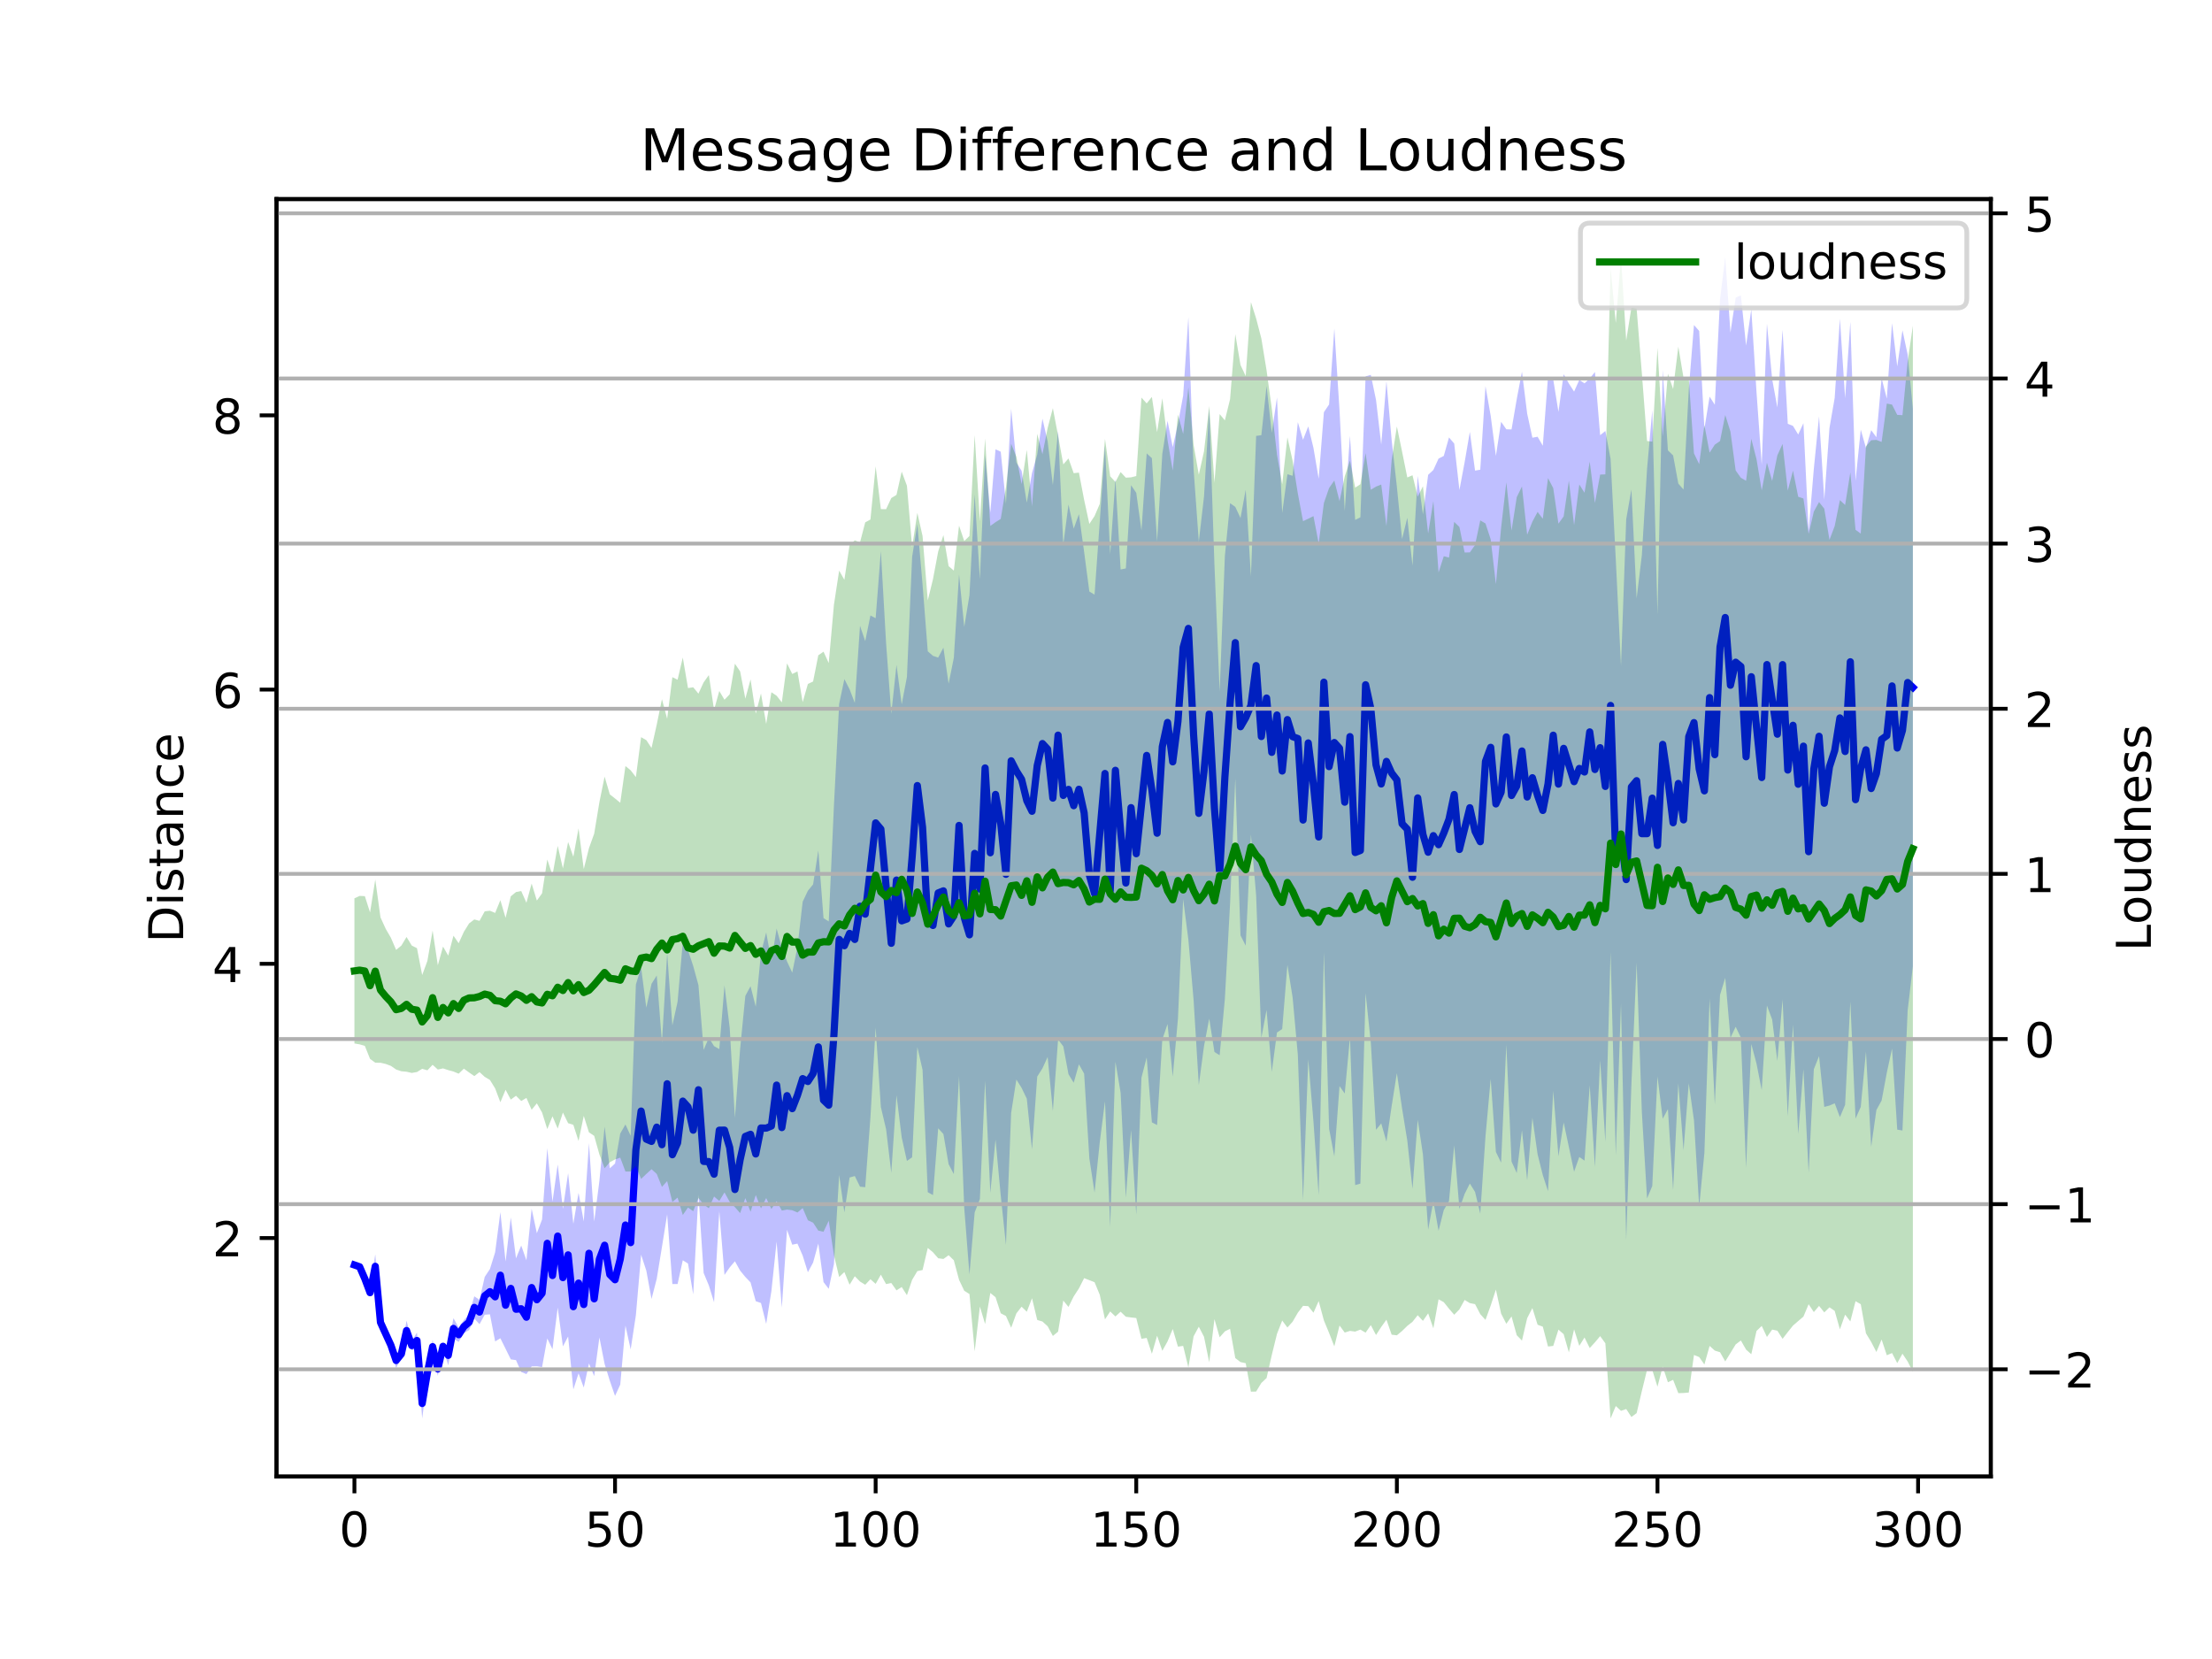 <?xml version="1.0" encoding="utf-8" standalone="no"?>
<!DOCTYPE svg PUBLIC "-//W3C//DTD SVG 1.1//EN"
  "http://www.w3.org/Graphics/SVG/1.1/DTD/svg11.dtd">
<!-- Created with matplotlib (https://matplotlib.org/) -->
<svg height="345.6pt" version="1.1" viewBox="0 0 460.8 345.6" width="460.8pt" xmlns="http://www.w3.org/2000/svg" xmlns:xlink="http://www.w3.org/1999/xlink">
 <defs>
  <style type="text/css">
*{stroke-linecap:butt;stroke-linejoin:round;}
  </style>
 </defs>
 <g id="figure_1">
  <g id="patch_1">
   <path d="M 0 345.6 
L 460.8 345.6 
L 460.8 0 
L 0 0 
z
" style="fill:#ffffff;"/>
  </g>
  <g id="axes_1">
   <g id="patch_2">
    <path d="M 57.6 307.584 
L 414.72 307.584 
L 414.72 41.472 
L 57.6 41.472 
z
" style="fill:#ffffff;"/>
   </g>
   <g id="PolyCollection_1">
    <path clip-path="url(#p455cb49c0a)" d="M 73.833 262.712 
L 73.833 264.324 
L 74.919 264.196 
L 76.004 267.023 
L 77.09 270.006 
L 78.176 266.289 
L 79.262 277.26 
L 80.348 279.363 
L 81.433 280.73 
L 82.519 285.024 
L 83.605 282.63 
L 84.691 279.239 
L 85.777 281.29 
L 86.862 280.89 
L 87.948 295.488 
L 89.034 287.105 
L 90.12 281.93 
L 91.206 286.596 
L 92.291 280.944 
L 93.377 284.408 
L 94.463 278.872 
L 95.549 279.548 
L 96.635 277.723 
L 97.72 277.086 
L 98.806 274.674 
L 99.892 275.856 
L 100.978 273.882 
L 102.064 273.8 
L 103.149 279.443 
L 104.235 278.781 
L 105.321 280.97 
L 106.407 283.18 
L 107.493 283.333 
L 108.578 285.81 
L 109.664 286.245 
L 110.75 284.647 
L 111.836 284.621 
L 112.922 284.788 
L 114.007 278.825 
L 115.093 281.07 
L 116.179 272.4 
L 117.265 280.476 
L 118.351 278.422 
L 119.436 289.456 
L 120.522 286.082 
L 121.608 289.051 
L 122.694 284.027 
L 123.78 286.666 
L 124.865 278.623 
L 125.951 284.124 
L 127.037 287.641 
L 128.123 290.798 
L 129.209 288.444 
L 130.294 276.148 
L 131.38 281.113 
L 132.466 273.973 
L 133.552 261.379 
L 134.638 264.693 
L 135.723 270.595 
L 136.809 266.406 
L 137.895 259.768 
L 138.981 252.993 
L 140.067 267.492 
L 141.152 267.483 
L 142.238 262.54 
L 143.324 263.219 
L 144.41 269.626 
L 145.496 248.832 
L 146.581 265.173 
L 147.667 267.786 
L 148.753 271.281 
L 149.839 252.337 
L 150.925 265.59 
L 152.01 264.027 
L 153.096 262.742 
L 154.182 264.69 
L 155.268 266.017 
L 156.354 267.147 
L 157.439 271.061 
L 158.525 271.437 
L 159.611 275.777 
L 160.697 268.949 
L 161.783 258.644 
L 162.868 272.418 
L 163.954 256.199 
L 165.04 259.296 
L 166.126 259.069 
L 167.212 261.562 
L 168.297 265.032 
L 169.383 263.021 
L 170.469 259.048 
L 171.555 267.08 
L 172.641 268.488 
L 173.726 263.311 
L 174.812 244.772 
L 175.898 252.551 
L 176.984 245.299 
L 178.07 244.991 
L 179.155 247.206 
L 180.241 247.315 
L 181.327 232.821 
L 182.413 214.066 
L 183.499 230.624 
L 184.584 235.216 
L 185.67 244.325 
L 186.756 228.162 
L 187.842 236.954 
L 188.928 241.845 
L 190.013 241.091 
L 191.099 218.131 
L 192.185 222.871 
L 193.271 248.356 
L 194.357 248.956 
L 195.442 235.045 
L 196.528 236.245 
L 197.614 242.522 
L 198.7 244.589 
L 199.786 224.24 
L 200.871 251.684 
L 201.957 265.513 
L 203.043 252.565 
L 204.129 249.78 
L 205.215 225.155 
L 206.3 248.495 
L 207.386 237.39 
L 208.472 249.074 
L 209.558 259.333 
L 210.644 231.837 
L 211.729 224.893 
L 212.815 226.624 
L 213.901 228.888 
L 214.987 239.458 
L 216.073 224.272 
L 217.158 222.566 
L 218.244 220.193 
L 219.33 231.47 
L 220.416 216.538 
L 221.502 217.982 
L 222.587 223.782 
L 223.673 225.561 
L 224.759 221.725 
L 225.845 223.659 
L 226.931 241.304 
L 228.016 248.424 
L 229.102 237.944 
L 230.188 229.422 
L 231.274 255.565 
L 232.36 221.169 
L 233.445 227.628 
L 234.531 249.487 
L 235.617 235.417 
L 236.703 253.029 
L 237.789 224.484 
L 238.875 220.291 
L 239.96 233.807 
L 241.046 234.367 
L 242.132 216.537 
L 243.218 213.331 
L 244.304 224.274 
L 245.389 212.234 
L 246.475 187.311 
L 247.561 195.762 
L 248.647 208.32 
L 249.733 226.048 
L 250.818 217.92 
L 251.904 212.206 
L 252.99 219.148 
L 254.076 219.83 
L 255.162 208.09 
L 256.247 188.262 
L 257.333 162.156 
L 258.419 194.864 
L 259.505 196.998 
L 260.591 173.864 
L 261.676 186.506 
L 262.762 216.214 
L 263.848 210.398 
L 264.934 223.292 
L 266.02 215.091 
L 267.105 214.373 
L 268.191 201.017 
L 269.277 207.801 
L 270.363 219.756 
L 271.449 250.046 
L 272.534 220.705 
L 273.62 233.707 
L 274.706 248.983 
L 275.792 198.358 
L 276.878 235.146 
L 277.963 240.91 
L 279.049 226.256 
L 280.135 227.802 
L 281.221 216.115 
L 282.307 246.879 
L 283.392 246.567 
L 284.478 206.891 
L 285.564 217.186 
L 286.65 235.358 
L 287.736 234.026 
L 288.821 237.828 
L 289.907 230.417 
L 290.993 223.558 
L 292.079 230.916 
L 293.165 237.607 
L 294.25 247.665 
L 295.336 233.296 
L 296.422 240.478 
L 297.508 256.153 
L 298.594 250.253 
L 299.679 256.397 
L 300.765 252.079 
L 301.851 250.214 
L 302.937 238.623 
L 304.023 251.835 
L 305.108 248.718 
L 306.194 246.556 
L 307.28 248.296 
L 308.366 252.831 
L 309.452 236.776 
L 310.537 224.76 
L 311.623 239.963 
L 312.709 242.213 
L 313.795 217.61 
L 314.881 241.977 
L 315.966 244.356 
L 317.052 235.472 
L 318.138 245.89 
L 319.224 232.851 
L 320.31 240.466 
L 321.395 244.8 
L 322.481 248.143 
L 323.567 227.261 
L 324.653 240.884 
L 325.739 233.837 
L 326.824 238.934 
L 327.91 244.09 
L 328.996 241.017 
L 330.082 241.785 
L 331.168 226.088 
L 332.253 243.104 
L 333.339 220.859 
L 334.425 237.877 
L 335.511 198.325 
L 336.597 240.703 
L 337.682 209.083 
L 338.768 258.303 
L 339.854 225.911 
L 340.94 200.607 
L 342.026 231.665 
L 343.111 249.642 
L 344.197 247.079 
L 345.283 224.251 
L 346.369 233.058 
L 347.455 231.061 
L 348.54 247.917 
L 349.626 225.677 
L 350.712 239.619 
L 351.798 225.686 
L 352.884 233.353 
L 353.969 251.389 
L 355.055 240.188 
L 356.141 208.027 
L 357.227 230.107 
L 358.313 207.258 
L 359.398 203.713 
L 360.484 216.201 
L 361.57 213.899 
L 362.656 216.153 
L 363.742 243.313 
L 364.827 217.496 
L 365.913 221.564 
L 366.999 227.099 
L 368.085 209.488 
L 369.171 212.378 
L 370.256 221.004 
L 371.342 208.209 
L 372.428 232.546 
L 373.514 213.46 
L 374.6 236.22 
L 375.685 222.71 
L 376.771 244.274 
L 377.857 222.733 
L 378.943 220.018 
L 380.029 230.588 
L 381.114 230.307 
L 382.2 229.834 
L 383.286 232.717 
L 384.372 230.158 
L 385.458 208.657 
L 386.543 233.025 
L 387.629 230.595 
L 388.715 219.089 
L 389.801 238.913 
L 390.887 231.238 
L 391.972 229.263 
L 393.058 223.458 
L 394.144 218.455 
L 395.23 235.323 
L 396.316 235.502 
L 397.401 210.479 
L 398.487 201.248 
L 398.487 85.167 
L 398.487 85.167 
L 397.401 73.874 
L 396.316 68.802 
L 395.23 76.328 
L 394.144 67.331 
L 393.058 83.038 
L 391.972 78.779 
L 390.887 91.079 
L 389.801 89.614 
L 388.715 93.312 
L 387.629 89.501 
L 386.543 100.144 
L 385.458 67.065 
L 384.372 82.943 
L 383.286 66.402 
L 382.2 82.889 
L 381.114 89.141 
L 380.029 104.072 
L 378.943 86.735 
L 377.857 97.63 
L 376.771 110.572 
L 375.685 88.165 
L 374.6 90.522 
L 373.514 88.73 
L 372.428 88.282 
L 371.342 68.699 
L 370.256 84.887 
L 369.171 78.98 
L 368.085 67.401 
L 366.999 96.839 
L 365.913 81.695 
L 364.827 64.452 
L 363.742 71.992 
L 362.656 61.525 
L 361.57 62.004 
L 360.484 69.289 
L 359.398 53.568 
L 358.313 62.341 
L 357.227 84.314 
L 356.141 82.623 
L 355.055 89.314 
L 353.969 68.941 
L 352.884 67.708 
L 351.798 81.217 
L 350.712 101.979 
L 349.626 100.745 
L 348.54 94.874 
L 347.455 93.823 
L 346.369 77.086 
L 345.283 127.984 
L 344.197 85.459 
L 343.111 97.693 
L 342.026 115.663 
L 340.94 124.653 
L 339.854 101.944 
L 338.768 108.169 
L 337.682 138.684 
L 336.597 116.521 
L 335.511 95.598 
L 334.425 89.78 
L 333.339 90.661 
L 332.253 77.496 
L 331.168 78.853 
L 330.082 79.86 
L 328.996 79.147 
L 327.91 81.578 
L 326.824 79.887 
L 325.739 77.963 
L 324.653 85.803 
L 323.567 79.05 
L 322.481 78.465 
L 321.395 92.858 
L 320.31 90.979 
L 319.224 91.184 
L 318.138 86.166 
L 317.052 77.426 
L 315.966 83.137 
L 314.881 89.459 
L 313.795 89.427 
L 312.709 87.867 
L 311.623 94.979 
L 310.537 86.604 
L 309.452 80.445 
L 308.366 97.849 
L 307.28 98.038 
L 306.194 89.97 
L 305.108 96.3 
L 304.023 102.081 
L 302.937 92.404 
L 301.851 91.129 
L 300.765 94.983 
L 299.679 95.537 
L 298.594 97.907 
L 297.508 98.917 
L 296.422 107.162 
L 295.336 99.146 
L 294.25 117.831 
L 293.165 107.854 
L 292.079 112.282 
L 290.993 101.362 
L 289.907 91.685 
L 288.821 79.401 
L 287.736 92.608 
L 286.65 83.313 
L 285.564 78.089 
L 284.478 78.403 
L 283.392 107.768 
L 282.307 108.31 
L 281.221 90.789 
L 280.135 106.41 
L 279.049 85.523 
L 277.963 68.447 
L 276.878 84.254 
L 275.792 85.864 
L 274.706 99.731 
L 273.62 93.322 
L 272.534 88.828 
L 271.449 91.613 
L 270.363 87.945 
L 269.277 99.113 
L 268.191 98.794 
L 267.105 106.859 
L 266.02 82.806 
L 264.934 90.166 
L 263.848 80.438 
L 262.762 90.656 
L 261.676 90.807 
L 260.591 120.067 
L 259.505 102.02 
L 258.419 107.908 
L 257.333 105.593 
L 256.247 104.814 
L 255.162 115.811 
L 254.076 144.073 
L 252.99 117.618 
L 251.904 85.231 
L 250.818 103.435 
L 249.733 112.829 
L 248.647 97.754 
L 247.561 66.058 
L 246.475 82.412 
L 245.389 88.303 
L 244.304 93.142 
L 243.218 87.666 
L 242.132 94.53 
L 241.046 112.782 
L 239.96 95.441 
L 238.875 94.446 
L 237.789 110.517 
L 236.703 102.661 
L 235.617 101.07 
L 234.531 118.411 
L 233.445 118.638 
L 232.36 99.773 
L 231.274 115.468 
L 230.188 92.842 
L 229.102 108.63 
L 228.016 123.879 
L 226.931 123.22 
L 225.845 114.992 
L 224.759 107.108 
L 223.673 110.12 
L 222.587 105.103 
L 221.502 113.422 
L 220.416 89.751 
L 219.33 101.049 
L 218.244 91.953 
L 217.158 87.226 
L 216.073 94.701 
L 214.987 98.551 
L 213.901 104.703 
L 212.815 98.075 
L 211.729 96.348 
L 210.644 85.148 
L 209.558 104.935 
L 208.472 94.095 
L 207.386 93.602 
L 206.3 106.798 
L 205.215 94.802 
L 204.129 120.659 
L 203.043 102.985 
L 201.957 123.973 
L 200.871 130.583 
L 199.786 119.663 
L 198.7 137.034 
L 197.614 142.417 
L 196.528 134.921 
L 195.442 136.987 
L 194.357 136.625 
L 193.271 135.674 
L 192.185 121.804 
L 191.099 109.161 
L 190.013 116.01 
L 188.928 141.042 
L 187.842 146.707 
L 186.756 138.513 
L 185.67 148.689 
L 184.584 133.903 
L 183.499 114.798 
L 182.413 128.784 
L 181.327 128.219 
L 180.241 133.551 
L 179.155 130.369 
L 178.07 146.414 
L 176.984 143.591 
L 175.898 141.473 
L 174.812 146.624 
L 173.726 167.76 
L 172.641 191.954 
L 171.555 191.262 
L 170.469 177.133 
L 169.383 184.23 
L 168.297 185.562 
L 167.212 187.835 
L 166.126 197.25 
L 165.04 202.606 
L 163.954 200.288 
L 162.868 197.377 
L 161.783 193.443 
L 160.697 200.182 
L 159.611 194.247 
L 158.525 198.521 
L 157.439 209.724 
L 156.354 205.45 
L 155.268 207.451 
L 154.182 218.468 
L 153.096 232.852 
L 152.01 214.095 
L 150.925 205.261 
L 149.839 218.549 
L 148.753 217.925 
L 147.667 216.176 
L 146.581 218.709 
L 145.496 205.201 
L 144.41 201.239 
L 143.324 197.969 
L 142.238 196.222 
L 141.152 208.686 
L 140.067 213.609 
L 138.981 198.543 
L 137.895 217.161 
L 136.809 203.211 
L 135.723 204.949 
L 134.638 209.925 
L 133.552 201.538 
L 132.466 205.099 
L 131.38 236.606 
L 130.294 234.244 
L 129.209 236.126 
L 128.123 242.383 
L 127.037 243.384 
L 125.951 234.682 
L 124.865 246.014 
L 123.78 254.468 
L 122.694 238.139 
L 121.608 254.46 
L 120.522 248.495 
L 119.436 254.951 
L 118.351 244.401 
L 117.265 251.824 
L 116.179 242.594 
L 115.093 250.348 
L 114.007 239.188 
L 112.922 254.034 
L 111.836 256.903 
L 110.75 251.801 
L 109.664 262.55 
L 108.578 259.466 
L 107.493 262.139 
L 106.407 253.618 
L 105.321 262.816 
L 104.235 252.51 
L 103.149 260.866 
L 102.064 264.36 
L 100.978 265.998 
L 99.892 270.789 
L 98.806 270.046 
L 97.72 273.796 
L 96.635 274.998 
L 95.549 276.552 
L 94.463 274.603 
L 93.377 280.286 
L 92.291 279.975 
L 91.206 283.775 
L 90.12 279.134 
L 89.034 284.8 
L 87.948 289.247 
L 86.862 277.607 
L 85.777 279.329 
L 84.691 275.12 
L 83.605 281.495 
L 82.519 281.803 
L 81.433 279.75 
L 80.348 276.491 
L 79.262 273.706 
L 78.176 261.304 
L 77.09 268.564 
L 76.004 265.76 
L 74.919 263.596 
L 73.833 262.712 
z
" style="fill:#0000ff;fill-opacity:0.25;"/>
   </g>
   <g id="matplotlib.axis_1">
    <g id="xtick_1">
     <g id="line2d_1">
      <defs>
       <path d="M 0 0 
L 0 3.5 
" id="m65587c1f04" style="stroke:#000000;stroke-width:0.8;"/>
      </defs>
      <g>
       <use style="stroke:#000000;stroke-width:0.8;" x="73.833" xlink:href="#m65587c1f04" y="307.584"/>
      </g>
     </g>
     <g id="text_1">
      <!-- 0 -->
      <defs>
       <path d="M 31.781 66.406 
Q 24.172 66.406 20.328 58.906 
Q 16.5 51.422 16.5 36.375 
Q 16.5 21.391 20.328 13.891 
Q 24.172 6.391 31.781 6.391 
Q 39.453 6.391 43.281 13.891 
Q 47.125 21.391 47.125 36.375 
Q 47.125 51.422 43.281 58.906 
Q 39.453 66.406 31.781 66.406 
z
M 31.781 74.219 
Q 44.047 74.219 50.516 64.516 
Q 56.984 54.828 56.984 36.375 
Q 56.984 17.969 50.516 8.266 
Q 44.047 -1.422 31.781 -1.422 
Q 19.531 -1.422 13.062 8.266 
Q 6.594 17.969 6.594 36.375 
Q 6.594 54.828 13.062 64.516 
Q 19.531 74.219 31.781 74.219 
z
" id="DejaVuSans-48"/>
      </defs>
      <g transform="translate(70.651 322.182)scale(0.1 -0.1)">
       <use xlink:href="#DejaVuSans-48"/>
      </g>
     </g>
    </g>
    <g id="xtick_2">
     <g id="line2d_2">
      <g>
       <use style="stroke:#000000;stroke-width:0.8;" x="128.123" xlink:href="#m65587c1f04" y="307.584"/>
      </g>
     </g>
     <g id="text_2">
      <!-- 50 -->
      <defs>
       <path d="M 10.797 72.906 
L 49.516 72.906 
L 49.516 64.594 
L 19.828 64.594 
L 19.828 46.734 
Q 21.969 47.469 24.109 47.828 
Q 26.266 48.188 28.422 48.188 
Q 40.625 48.188 47.75 41.5 
Q 54.891 34.812 54.891 23.391 
Q 54.891 11.625 47.562 5.094 
Q 40.234 -1.422 26.906 -1.422 
Q 22.312 -1.422 17.547 -0.641 
Q 12.797 0.141 7.719 1.703 
L 7.719 11.625 
Q 12.109 9.234 16.797 8.062 
Q 21.484 6.891 26.703 6.891 
Q 35.156 6.891 40.078 11.328 
Q 45.016 15.766 45.016 23.391 
Q 45.016 31 40.078 35.438 
Q 35.156 39.891 26.703 39.891 
Q 22.75 39.891 18.812 39.016 
Q 14.891 38.141 10.797 36.281 
z
" id="DejaVuSans-53"/>
      </defs>
      <g transform="translate(121.76 322.182)scale(0.1 -0.1)">
       <use xlink:href="#DejaVuSans-53"/>
       <use x="63.623" xlink:href="#DejaVuSans-48"/>
      </g>
     </g>
    </g>
    <g id="xtick_3">
     <g id="line2d_3">
      <g>
       <use style="stroke:#000000;stroke-width:0.8;" x="182.413" xlink:href="#m65587c1f04" y="307.584"/>
      </g>
     </g>
     <g id="text_3">
      <!-- 100 -->
      <defs>
       <path d="M 12.406 8.297 
L 28.516 8.297 
L 28.516 63.922 
L 10.984 60.406 
L 10.984 69.391 
L 28.422 72.906 
L 38.281 72.906 
L 38.281 8.297 
L 54.391 8.297 
L 54.391 0 
L 12.406 0 
z
" id="DejaVuSans-49"/>
      </defs>
      <g transform="translate(172.869 322.182)scale(0.1 -0.1)">
       <use xlink:href="#DejaVuSans-49"/>
       <use x="63.623" xlink:href="#DejaVuSans-48"/>
       <use x="127.246" xlink:href="#DejaVuSans-48"/>
      </g>
     </g>
    </g>
    <g id="xtick_4">
     <g id="line2d_4">
      <g>
       <use style="stroke:#000000;stroke-width:0.8;" x="236.703" xlink:href="#m65587c1f04" y="307.584"/>
      </g>
     </g>
     <g id="text_4">
      <!-- 150 -->
      <g transform="translate(227.159 322.182)scale(0.1 -0.1)">
       <use xlink:href="#DejaVuSans-49"/>
       <use x="63.623" xlink:href="#DejaVuSans-53"/>
       <use x="127.246" xlink:href="#DejaVuSans-48"/>
      </g>
     </g>
    </g>
    <g id="xtick_5">
     <g id="line2d_5">
      <g>
       <use style="stroke:#000000;stroke-width:0.8;" x="290.993" xlink:href="#m65587c1f04" y="307.584"/>
      </g>
     </g>
     <g id="text_5">
      <!-- 200 -->
      <defs>
       <path d="M 19.188 8.297 
L 53.609 8.297 
L 53.609 0 
L 7.328 0 
L 7.328 8.297 
Q 12.938 14.109 22.625 23.891 
Q 32.328 33.688 34.812 36.531 
Q 39.547 41.844 41.422 45.531 
Q 43.312 49.219 43.312 52.781 
Q 43.312 58.594 39.234 62.25 
Q 35.156 65.922 28.609 65.922 
Q 23.969 65.922 18.812 64.312 
Q 13.672 62.703 7.812 59.422 
L 7.812 69.391 
Q 13.766 71.781 18.938 73 
Q 24.125 74.219 28.422 74.219 
Q 39.75 74.219 46.484 68.547 
Q 53.219 62.891 53.219 53.422 
Q 53.219 48.922 51.531 44.891 
Q 49.859 40.875 45.406 35.406 
Q 44.188 33.984 37.641 27.219 
Q 31.109 20.453 19.188 8.297 
z
" id="DejaVuSans-50"/>
      </defs>
      <g transform="translate(281.449 322.182)scale(0.1 -0.1)">
       <use xlink:href="#DejaVuSans-50"/>
       <use x="63.623" xlink:href="#DejaVuSans-48"/>
       <use x="127.246" xlink:href="#DejaVuSans-48"/>
      </g>
     </g>
    </g>
    <g id="xtick_6">
     <g id="line2d_6">
      <g>
       <use style="stroke:#000000;stroke-width:0.8;" x="345.283" xlink:href="#m65587c1f04" y="307.584"/>
      </g>
     </g>
     <g id="text_6">
      <!-- 250 -->
      <g transform="translate(335.739 322.182)scale(0.1 -0.1)">
       <use xlink:href="#DejaVuSans-50"/>
       <use x="63.623" xlink:href="#DejaVuSans-53"/>
       <use x="127.246" xlink:href="#DejaVuSans-48"/>
      </g>
     </g>
    </g>
    <g id="xtick_7">
     <g id="line2d_7">
      <g>
       <use style="stroke:#000000;stroke-width:0.8;" x="399.573" xlink:href="#m65587c1f04" y="307.584"/>
      </g>
     </g>
     <g id="text_7">
      <!-- 300 -->
      <defs>
       <path d="M 40.578 39.312 
Q 47.656 37.797 51.625 33 
Q 55.609 28.219 55.609 21.188 
Q 55.609 10.406 48.188 4.484 
Q 40.766 -1.422 27.094 -1.422 
Q 22.516 -1.422 17.656 -0.516 
Q 12.797 0.391 7.625 2.203 
L 7.625 11.719 
Q 11.719 9.328 16.594 8.109 
Q 21.484 6.891 26.812 6.891 
Q 36.078 6.891 40.938 10.547 
Q 45.797 14.203 45.797 21.188 
Q 45.797 27.641 41.281 31.266 
Q 36.766 34.906 28.719 34.906 
L 20.219 34.906 
L 20.219 43.016 
L 29.109 43.016 
Q 36.375 43.016 40.234 45.922 
Q 44.094 48.828 44.094 54.297 
Q 44.094 59.906 40.109 62.906 
Q 36.141 65.922 28.719 65.922 
Q 24.656 65.922 20.016 65.031 
Q 15.375 64.156 9.812 62.312 
L 9.812 71.094 
Q 15.438 72.656 20.344 73.438 
Q 25.25 74.219 29.594 74.219 
Q 40.828 74.219 47.359 69.109 
Q 53.906 64.016 53.906 55.328 
Q 53.906 49.266 50.438 45.094 
Q 46.969 40.922 40.578 39.312 
z
" id="DejaVuSans-51"/>
      </defs>
      <g transform="translate(390.029 322.182)scale(0.1 -0.1)">
       <use xlink:href="#DejaVuSans-51"/>
       <use x="63.623" xlink:href="#DejaVuSans-48"/>
       <use x="127.246" xlink:href="#DejaVuSans-48"/>
      </g>
     </g>
    </g>
   </g>
   <g id="matplotlib.axis_2">
    <g id="ytick_1">
     <g id="line2d_8">
      <defs>
       <path d="M 0 0 
L -3.5 0 
" id="m1357194525" style="stroke:#000000;stroke-width:0.8;"/>
      </defs>
      <g>
       <use style="stroke:#000000;stroke-width:0.8;" x="57.6" xlink:href="#m1357194525" y="257.908"/>
      </g>
     </g>
     <g id="text_8">
      <!-- 2 -->
      <g transform="translate(44.237 261.708)scale(0.1 -0.1)">
       <use xlink:href="#DejaVuSans-50"/>
      </g>
     </g>
    </g>
    <g id="ytick_2">
     <g id="line2d_9">
      <g>
       <use style="stroke:#000000;stroke-width:0.8;" x="57.6" xlink:href="#m1357194525" y="200.78"/>
      </g>
     </g>
     <g id="text_9">
      <!-- 4 -->
      <defs>
       <path d="M 37.797 64.312 
L 12.891 25.391 
L 37.797 25.391 
z
M 35.203 72.906 
L 47.609 72.906 
L 47.609 25.391 
L 58.016 25.391 
L 58.016 17.188 
L 47.609 17.188 
L 47.609 0 
L 37.797 0 
L 37.797 17.188 
L 4.891 17.188 
L 4.891 26.703 
z
" id="DejaVuSans-52"/>
      </defs>
      <g transform="translate(44.237 204.579)scale(0.1 -0.1)">
       <use xlink:href="#DejaVuSans-52"/>
      </g>
     </g>
    </g>
    <g id="ytick_3">
     <g id="line2d_10">
      <g>
       <use style="stroke:#000000;stroke-width:0.8;" x="57.6" xlink:href="#m1357194525" y="143.652"/>
      </g>
     </g>
     <g id="text_10">
      <!-- 6 -->
      <defs>
       <path d="M 33.016 40.375 
Q 26.375 40.375 22.484 35.828 
Q 18.609 31.297 18.609 23.391 
Q 18.609 15.531 22.484 10.953 
Q 26.375 6.391 33.016 6.391 
Q 39.656 6.391 43.531 10.953 
Q 47.406 15.531 47.406 23.391 
Q 47.406 31.297 43.531 35.828 
Q 39.656 40.375 33.016 40.375 
z
M 52.594 71.297 
L 52.594 62.312 
Q 48.875 64.062 45.094 64.984 
Q 41.312 65.922 37.594 65.922 
Q 27.828 65.922 22.672 59.328 
Q 17.531 52.734 16.797 39.406 
Q 19.672 43.656 24.016 45.922 
Q 28.375 48.188 33.594 48.188 
Q 44.578 48.188 50.953 41.516 
Q 57.328 34.859 57.328 23.391 
Q 57.328 12.156 50.688 5.359 
Q 44.047 -1.422 33.016 -1.422 
Q 20.359 -1.422 13.672 8.266 
Q 6.984 17.969 6.984 36.375 
Q 6.984 53.656 15.188 63.938 
Q 23.391 74.219 37.203 74.219 
Q 40.922 74.219 44.703 73.484 
Q 48.484 72.75 52.594 71.297 
z
" id="DejaVuSans-54"/>
      </defs>
      <g transform="translate(44.237 147.451)scale(0.1 -0.1)">
       <use xlink:href="#DejaVuSans-54"/>
      </g>
     </g>
    </g>
    <g id="ytick_4">
     <g id="line2d_11">
      <g>
       <use style="stroke:#000000;stroke-width:0.8;" x="57.6" xlink:href="#m1357194525" y="86.524"/>
      </g>
     </g>
     <g id="text_11">
      <!-- 8 -->
      <defs>
       <path d="M 31.781 34.625 
Q 24.75 34.625 20.719 30.859 
Q 16.703 27.094 16.703 20.516 
Q 16.703 13.922 20.719 10.156 
Q 24.75 6.391 31.781 6.391 
Q 38.812 6.391 42.859 10.172 
Q 46.922 13.969 46.922 20.516 
Q 46.922 27.094 42.891 30.859 
Q 38.875 34.625 31.781 34.625 
z
M 21.922 38.812 
Q 15.578 40.375 12.031 44.719 
Q 8.5 49.078 8.5 55.328 
Q 8.5 64.062 14.719 69.141 
Q 20.953 74.219 31.781 74.219 
Q 42.672 74.219 48.875 69.141 
Q 55.078 64.062 55.078 55.328 
Q 55.078 49.078 51.531 44.719 
Q 48 40.375 41.703 38.812 
Q 48.828 37.156 52.797 32.312 
Q 56.781 27.484 56.781 20.516 
Q 56.781 9.906 50.312 4.234 
Q 43.844 -1.422 31.781 -1.422 
Q 19.734 -1.422 13.25 4.234 
Q 6.781 9.906 6.781 20.516 
Q 6.781 27.484 10.781 32.312 
Q 14.797 37.156 21.922 38.812 
z
M 18.312 54.391 
Q 18.312 48.734 21.844 45.562 
Q 25.391 42.391 31.781 42.391 
Q 38.141 42.391 41.719 45.562 
Q 45.312 48.734 45.312 54.391 
Q 45.312 60.062 41.719 63.234 
Q 38.141 66.406 31.781 66.406 
Q 25.391 66.406 21.844 63.234 
Q 18.312 60.062 18.312 54.391 
z
" id="DejaVuSans-56"/>
      </defs>
      <g transform="translate(44.237 90.323)scale(0.1 -0.1)">
       <use xlink:href="#DejaVuSans-56"/>
      </g>
     </g>
    </g>
    <g id="text_12">
     <!-- Distance -->
     <defs>
      <path d="M 19.672 64.797 
L 19.672 8.109 
L 31.594 8.109 
Q 46.688 8.109 53.688 14.938 
Q 60.688 21.781 60.688 36.531 
Q 60.688 51.172 53.688 57.984 
Q 46.688 64.797 31.594 64.797 
z
M 9.812 72.906 
L 30.078 72.906 
Q 51.266 72.906 61.172 64.094 
Q 71.094 55.281 71.094 36.531 
Q 71.094 17.672 61.125 8.828 
Q 51.172 0 30.078 0 
L 9.812 0 
z
" id="DejaVuSans-68"/>
      <path d="M 9.422 54.688 
L 18.406 54.688 
L 18.406 0 
L 9.422 0 
z
M 9.422 75.984 
L 18.406 75.984 
L 18.406 64.594 
L 9.422 64.594 
z
" id="DejaVuSans-105"/>
      <path d="M 44.281 53.078 
L 44.281 44.578 
Q 40.484 46.531 36.375 47.5 
Q 32.281 48.484 27.875 48.484 
Q 21.188 48.484 17.844 46.438 
Q 14.5 44.391 14.5 40.281 
Q 14.5 37.156 16.891 35.375 
Q 19.281 33.594 26.516 31.984 
L 29.594 31.297 
Q 39.156 29.25 43.188 25.516 
Q 47.219 21.781 47.219 15.094 
Q 47.219 7.469 41.188 3.016 
Q 35.156 -1.422 24.609 -1.422 
Q 20.219 -1.422 15.453 -0.562 
Q 10.688 0.297 5.422 2 
L 5.422 11.281 
Q 10.406 8.688 15.234 7.391 
Q 20.062 6.109 24.812 6.109 
Q 31.156 6.109 34.562 8.281 
Q 37.984 10.453 37.984 14.406 
Q 37.984 18.062 35.516 20.016 
Q 33.062 21.969 24.703 23.781 
L 21.578 24.516 
Q 13.234 26.266 9.516 29.906 
Q 5.812 33.547 5.812 39.891 
Q 5.812 47.609 11.281 51.797 
Q 16.75 56 26.812 56 
Q 31.781 56 36.172 55.266 
Q 40.578 54.547 44.281 53.078 
z
" id="DejaVuSans-115"/>
      <path d="M 18.312 70.219 
L 18.312 54.688 
L 36.812 54.688 
L 36.812 47.703 
L 18.312 47.703 
L 18.312 18.016 
Q 18.312 11.328 20.141 9.422 
Q 21.969 7.516 27.594 7.516 
L 36.812 7.516 
L 36.812 0 
L 27.594 0 
Q 17.188 0 13.234 3.875 
Q 9.281 7.766 9.281 18.016 
L 9.281 47.703 
L 2.688 47.703 
L 2.688 54.688 
L 9.281 54.688 
L 9.281 70.219 
z
" id="DejaVuSans-116"/>
      <path d="M 34.281 27.484 
Q 23.391 27.484 19.188 25 
Q 14.984 22.516 14.984 16.5 
Q 14.984 11.719 18.141 8.906 
Q 21.297 6.109 26.703 6.109 
Q 34.188 6.109 38.703 11.406 
Q 43.219 16.703 43.219 25.484 
L 43.219 27.484 
z
M 52.203 31.203 
L 52.203 0 
L 43.219 0 
L 43.219 8.297 
Q 40.141 3.328 35.547 0.953 
Q 30.953 -1.422 24.312 -1.422 
Q 15.922 -1.422 10.953 3.297 
Q 6 8.016 6 15.922 
Q 6 25.141 12.172 29.828 
Q 18.359 34.516 30.609 34.516 
L 43.219 34.516 
L 43.219 35.406 
Q 43.219 41.609 39.141 45 
Q 35.062 48.391 27.688 48.391 
Q 23 48.391 18.547 47.266 
Q 14.109 46.141 10.016 43.891 
L 10.016 52.203 
Q 14.938 54.109 19.578 55.047 
Q 24.219 56 28.609 56 
Q 40.484 56 46.344 49.844 
Q 52.203 43.703 52.203 31.203 
z
" id="DejaVuSans-97"/>
      <path d="M 54.891 33.016 
L 54.891 0 
L 45.906 0 
L 45.906 32.719 
Q 45.906 40.484 42.875 44.328 
Q 39.844 48.188 33.797 48.188 
Q 26.516 48.188 22.312 43.547 
Q 18.109 38.922 18.109 30.906 
L 18.109 0 
L 9.078 0 
L 9.078 54.688 
L 18.109 54.688 
L 18.109 46.188 
Q 21.344 51.125 25.703 53.562 
Q 30.078 56 35.797 56 
Q 45.219 56 50.047 50.172 
Q 54.891 44.344 54.891 33.016 
z
" id="DejaVuSans-110"/>
      <path d="M 48.781 52.594 
L 48.781 44.188 
Q 44.969 46.297 41.141 47.344 
Q 37.312 48.391 33.406 48.391 
Q 24.656 48.391 19.812 42.844 
Q 14.984 37.312 14.984 27.297 
Q 14.984 17.281 19.812 11.734 
Q 24.656 6.203 33.406 6.203 
Q 37.312 6.203 41.141 7.25 
Q 44.969 8.297 48.781 10.406 
L 48.781 2.094 
Q 45.016 0.344 40.984 -0.531 
Q 36.969 -1.422 32.422 -1.422 
Q 20.062 -1.422 12.781 6.344 
Q 5.516 14.109 5.516 27.297 
Q 5.516 40.672 12.859 48.328 
Q 20.219 56 33.016 56 
Q 37.156 56 41.109 55.141 
Q 45.062 54.297 48.781 52.594 
z
" id="DejaVuSans-99"/>
      <path d="M 56.203 29.594 
L 56.203 25.203 
L 14.891 25.203 
Q 15.484 15.922 20.484 11.062 
Q 25.484 6.203 34.422 6.203 
Q 39.594 6.203 44.453 7.469 
Q 49.312 8.734 54.109 11.281 
L 54.109 2.781 
Q 49.266 0.734 44.188 -0.344 
Q 39.109 -1.422 33.891 -1.422 
Q 20.797 -1.422 13.156 6.188 
Q 5.516 13.812 5.516 26.812 
Q 5.516 40.234 12.766 48.109 
Q 20.016 56 32.328 56 
Q 43.359 56 49.781 48.891 
Q 56.203 41.797 56.203 29.594 
z
M 47.219 32.234 
Q 47.125 39.594 43.094 43.984 
Q 39.062 48.391 32.422 48.391 
Q 24.906 48.391 20.391 44.141 
Q 15.875 39.891 15.188 32.172 
z
" id="DejaVuSans-101"/>
     </defs>
     <g transform="translate(38.158 196.391)rotate(-90)scale(0.1 -0.1)">
      <use xlink:href="#DejaVuSans-68"/>
      <use x="77.002" xlink:href="#DejaVuSans-105"/>
      <use x="104.785" xlink:href="#DejaVuSans-115"/>
      <use x="156.885" xlink:href="#DejaVuSans-116"/>
      <use x="196.094" xlink:href="#DejaVuSans-97"/>
      <use x="257.373" xlink:href="#DejaVuSans-110"/>
      <use x="320.752" xlink:href="#DejaVuSans-99"/>
      <use x="375.732" xlink:href="#DejaVuSans-101"/>
     </g>
    </g>
   </g>
   <g id="line2d_12">
    <path clip-path="url(#p455cb49c0a)" d="M 73.833 263.518 
L 74.919 263.896 
L 76.004 266.391 
L 77.09 269.285 
L 78.176 263.797 
L 79.262 275.483 
L 81.433 280.24 
L 82.519 283.414 
L 83.605 282.063 
L 84.691 277.179 
L 85.777 280.309 
L 86.862 279.248 
L 87.948 292.367 
L 89.034 285.953 
L 90.12 280.532 
L 91.206 285.185 
L 92.291 280.459 
L 93.377 282.347 
L 94.463 276.738 
L 95.549 278.05 
L 96.635 276.36 
L 97.72 275.441 
L 98.806 272.36 
L 99.892 273.323 
L 100.978 269.94 
L 102.064 269.08 
L 103.149 270.154 
L 104.235 265.646 
L 105.321 271.893 
L 106.407 268.399 
L 107.493 272.736 
L 108.578 272.638 
L 109.664 274.398 
L 110.75 268.224 
L 111.836 270.762 
L 112.922 269.411 
L 114.007 259.007 
L 115.093 265.709 
L 116.179 257.497 
L 117.265 266.15 
L 118.351 261.411 
L 119.436 272.204 
L 120.522 267.288 
L 121.608 271.756 
L 122.694 261.083 
L 123.78 270.567 
L 124.865 262.318 
L 125.951 259.403 
L 127.037 265.512 
L 128.123 266.59 
L 129.209 262.285 
L 130.294 255.196 
L 131.38 258.86 
L 132.466 239.536 
L 133.552 231.459 
L 134.638 237.309 
L 135.723 237.772 
L 136.809 234.808 
L 137.895 238.465 
L 138.981 225.768 
L 140.067 240.55 
L 141.152 238.085 
L 142.238 229.381 
L 143.324 230.594 
L 144.41 235.433 
L 145.496 227.016 
L 146.581 241.941 
L 147.667 241.981 
L 148.753 244.603 
L 149.839 235.443 
L 150.925 235.426 
L 152.01 239.061 
L 153.096 247.797 
L 154.182 241.579 
L 155.268 236.734 
L 156.354 236.298 
L 157.439 240.392 
L 158.525 234.979 
L 159.611 235.012 
L 160.697 234.565 
L 161.783 226.043 
L 162.868 234.897 
L 163.954 228.243 
L 165.04 230.951 
L 166.126 228.16 
L 167.212 224.699 
L 168.297 225.297 
L 169.383 223.626 
L 170.469 218.091 
L 171.555 229.171 
L 172.641 230.221 
L 173.726 215.535 
L 174.812 195.698 
L 175.898 197.012 
L 176.984 194.445 
L 178.07 195.703 
L 179.155 188.788 
L 180.241 190.433 
L 182.413 171.425 
L 183.499 172.711 
L 185.67 196.507 
L 186.756 183.338 
L 187.842 191.83 
L 188.928 191.444 
L 190.013 178.55 
L 191.099 163.646 
L 192.185 172.338 
L 193.271 192.015 
L 194.357 192.79 
L 195.442 186.016 
L 196.528 185.583 
L 197.614 192.47 
L 198.7 190.812 
L 199.786 171.952 
L 200.871 191.133 
L 201.957 194.743 
L 203.043 177.775 
L 204.129 185.22 
L 205.215 159.978 
L 206.3 177.646 
L 207.386 165.496 
L 208.472 171.584 
L 209.558 182.134 
L 210.644 158.492 
L 211.729 160.621 
L 212.815 162.35 
L 213.901 166.796 
L 214.987 169.004 
L 216.073 159.486 
L 217.158 154.896 
L 218.244 156.073 
L 219.33 166.26 
L 220.416 153.144 
L 221.502 165.702 
L 222.587 164.442 
L 223.673 167.84 
L 224.759 164.417 
L 225.845 169.326 
L 226.931 182.262 
L 228.016 186.151 
L 230.188 161.132 
L 231.274 185.516 
L 232.36 160.471 
L 233.445 173.133 
L 234.531 183.949 
L 235.617 168.244 
L 236.703 177.845 
L 238.875 157.369 
L 239.96 164.624 
L 241.046 173.575 
L 242.132 155.534 
L 243.218 150.499 
L 244.304 158.708 
L 245.389 150.268 
L 246.475 134.862 
L 247.561 130.91 
L 248.647 153.037 
L 249.733 169.439 
L 250.818 160.678 
L 251.904 148.718 
L 252.99 168.383 
L 254.076 181.951 
L 255.162 161.95 
L 256.247 146.538 
L 257.333 133.875 
L 258.419 151.386 
L 259.505 149.509 
L 260.591 146.966 
L 261.676 138.656 
L 262.762 153.435 
L 263.848 145.418 
L 264.934 156.729 
L 266.02 148.949 
L 267.105 160.616 
L 268.191 149.905 
L 269.277 153.457 
L 270.363 153.85 
L 271.449 170.829 
L 272.534 154.767 
L 273.62 163.515 
L 274.706 174.357 
L 275.792 142.111 
L 276.878 159.7 
L 277.963 154.678 
L 279.049 155.889 
L 280.135 167.106 
L 281.221 153.452 
L 282.307 177.595 
L 283.392 177.168 
L 284.478 142.647 
L 285.564 147.637 
L 286.65 159.336 
L 287.736 163.317 
L 288.821 158.614 
L 289.907 161.051 
L 290.993 162.46 
L 292.079 171.599 
L 293.165 172.73 
L 294.25 182.748 
L 295.336 166.221 
L 296.422 173.82 
L 297.508 177.535 
L 298.594 174.08 
L 299.679 175.967 
L 300.765 173.531 
L 301.851 170.672 
L 302.937 165.513 
L 304.023 176.958 
L 306.194 168.263 
L 307.28 173.167 
L 308.366 175.34 
L 309.452 158.61 
L 310.537 155.682 
L 311.623 167.471 
L 312.709 165.04 
L 313.795 153.518 
L 314.881 165.718 
L 315.966 163.746 
L 317.052 156.449 
L 318.138 166.028 
L 319.224 162.017 
L 320.31 165.723 
L 321.395 168.829 
L 322.481 163.304 
L 323.567 153.156 
L 324.653 163.344 
L 325.739 155.9 
L 327.91 162.834 
L 328.996 160.082 
L 330.082 160.823 
L 331.168 152.47 
L 332.253 160.3 
L 333.339 155.76 
L 334.425 163.829 
L 335.511 146.962 
L 336.597 178.612 
L 337.682 173.884 
L 338.768 183.236 
L 339.854 163.928 
L 340.94 162.63 
L 342.026 173.664 
L 343.111 173.667 
L 344.197 166.269 
L 345.283 176.118 
L 346.369 155.072 
L 347.455 162.442 
L 348.54 171.396 
L 349.626 163.211 
L 350.712 170.799 
L 351.798 153.451 
L 352.884 150.531 
L 353.969 160.165 
L 355.055 164.751 
L 356.141 145.325 
L 357.227 157.211 
L 358.313 134.8 
L 359.398 128.641 
L 360.484 142.745 
L 361.57 137.952 
L 362.656 138.839 
L 363.742 157.652 
L 364.827 140.974 
L 366.999 161.969 
L 368.085 138.444 
L 370.256 152.946 
L 371.342 138.454 
L 372.428 160.414 
L 373.514 151.095 
L 374.6 163.371 
L 375.685 155.437 
L 376.771 177.423 
L 377.857 160.181 
L 378.943 153.377 
L 380.029 167.33 
L 381.114 159.724 
L 382.2 156.362 
L 383.286 149.559 
L 384.372 156.551 
L 385.458 137.861 
L 386.543 166.584 
L 387.629 160.048 
L 388.715 156.201 
L 389.801 164.264 
L 390.887 161.158 
L 391.972 154.021 
L 393.058 153.248 
L 394.144 142.893 
L 395.23 155.826 
L 396.316 152.152 
L 397.401 142.177 
L 398.487 143.208 
L 398.487 143.208 
" style="fill:none;stroke:#0000ff;stroke-linecap:square;stroke-width:1.5;"/>
   </g>
   <g id="patch_3">
    <path d="M 57.6 307.584 
L 57.6 41.472 
" style="fill:none;stroke:#000000;stroke-linecap:square;stroke-linejoin:miter;stroke-width:0.8;"/>
   </g>
   <g id="patch_4">
    <path d="M 414.72 307.584 
L 414.72 41.472 
" style="fill:none;stroke:#000000;stroke-linecap:square;stroke-linejoin:miter;stroke-width:0.8;"/>
   </g>
   <g id="patch_5">
    <path d="M 57.6 307.584 
L 414.72 307.584 
" style="fill:none;stroke:#000000;stroke-linecap:square;stroke-linejoin:miter;stroke-width:0.8;"/>
   </g>
   <g id="patch_6">
    <path d="M 57.6 41.472 
L 414.72 41.472 
" style="fill:none;stroke:#000000;stroke-linecap:square;stroke-linejoin:miter;stroke-width:0.8;"/>
   </g>
  </g>
  <g id="axes_2">
   <g id="PolyCollection_2">
    <path clip-path="url(#p455cb49c0a)" d="M 73.833 187.134 
L 73.833 217.372 
L 74.919 217.56 
L 76.004 217.88 
L 77.09 220.586 
L 78.176 221.385 
L 79.262 221.389 
L 80.348 221.64 
L 81.433 222.044 
L 82.519 222.797 
L 83.605 223.162 
L 84.691 223.26 
L 85.777 223.511 
L 86.862 223.322 
L 87.948 222.653 
L 89.034 222.964 
L 90.12 221.817 
L 91.206 222.803 
L 92.291 222.567 
L 93.377 222.925 
L 94.463 223.216 
L 95.549 223.671 
L 96.635 222.625 
L 97.72 223.413 
L 98.806 224.17 
L 99.892 223.334 
L 100.978 224.33 
L 102.064 224.976 
L 103.149 226.739 
L 104.235 229.617 
L 105.321 227.022 
L 106.407 229.071 
L 107.493 228.269 
L 108.578 229.356 
L 109.664 228.717 
L 110.75 231.19 
L 111.836 229.845 
L 112.922 231.763 
L 114.007 235.203 
L 115.093 232.551 
L 116.179 235.099 
L 117.265 231.768 
L 118.351 233.98 
L 119.436 234.323 
L 120.522 237.684 
L 121.608 232.463 
L 122.694 235.9 
L 123.78 236.617 
L 124.865 240.489 
L 125.951 243.369 
L 127.037 242.109 
L 128.123 241.533 
L 129.209 241.159 
L 130.294 244.053 
L 131.38 244.051 
L 132.466 242.894 
L 133.552 245.594 
L 134.638 244.561 
L 135.723 243.569 
L 136.809 244.548 
L 137.895 247.254 
L 138.981 246.043 
L 140.067 250.395 
L 141.152 249.48 
L 142.238 253.108 
L 143.324 251.552 
L 144.41 252.322 
L 145.496 249.56 
L 146.581 250.923 
L 147.667 251.692 
L 148.753 249.257 
L 149.839 250.181 
L 150.925 248.409 
L 152.01 250.368 
L 153.096 251.471 
L 154.182 252.712 
L 155.268 249.591 
L 156.354 252.434 
L 157.439 248.947 
L 158.525 251.73 
L 159.611 249.576 
L 160.697 251.86 
L 161.783 250.227 
L 162.868 252.183 
L 163.954 251.977 
L 165.04 252.119 
L 166.126 252.59 
L 167.212 251.669 
L 168.297 254.201 
L 169.383 254.707 
L 170.469 256.364 
L 171.555 256.601 
L 172.641 254.308 
L 173.726 261.48 
L 174.812 266.023 
L 175.898 264.986 
L 176.984 267.629 
L 178.07 265.863 
L 179.155 266.968 
L 180.241 267.636 
L 181.327 266.488 
L 182.413 267.451 
L 183.499 265.535 
L 184.584 267.501 
L 185.67 267.271 
L 186.756 268.81 
L 187.842 268.105 
L 188.928 269.81 
L 190.013 266.614 
L 191.099 264.795 
L 192.185 264.571 
L 193.271 259.974 
L 194.357 260.875 
L 195.442 262.122 
L 196.528 262.265 
L 197.614 261.484 
L 198.7 262.539 
L 199.786 266.61 
L 200.871 268.888 
L 201.957 269.577 
L 203.043 281.519 
L 204.129 272.173 
L 205.215 275.816 
L 206.3 269.354 
L 207.386 270.227 
L 208.472 273.577 
L 209.558 274.146 
L 210.644 276.594 
L 211.729 273.6 
L 212.815 272.207 
L 213.901 273.256 
L 214.987 270.447 
L 216.073 274.972 
L 217.158 275.295 
L 218.244 276.283 
L 219.33 278.304 
L 220.416 277.412 
L 221.502 270.931 
L 222.587 272.254 
L 223.673 270.072 
L 224.759 268.401 
L 225.845 266.262 
L 226.931 266.683 
L 228.016 267.105 
L 229.102 269.724 
L 230.188 274.85 
L 231.274 273.195 
L 232.36 274.244 
L 233.445 273.253 
L 234.531 274.301 
L 235.617 274.447 
L 236.703 274.567 
L 237.789 278.903 
L 238.875 278.714 
L 239.96 282.018 
L 241.046 278.252 
L 242.132 281.392 
L 243.218 279.446 
L 244.304 276.85 
L 245.389 280.528 
L 246.475 280.377 
L 247.561 284.856 
L 248.647 278.383 
L 249.733 276.38 
L 250.818 278.477 
L 251.904 283.791 
L 252.99 274.791 
L 254.076 278.581 
L 255.162 277.349 
L 256.247 276.811 
L 257.333 282.917 
L 258.419 283.745 
L 259.505 283.983 
L 260.591 289.911 
L 261.676 289.882 
L 262.762 288.096 
L 263.848 287.074 
L 264.934 282.287 
L 266.02 277.867 
L 267.105 275.092 
L 268.191 276.546 
L 269.277 275.334 
L 270.363 273.462 
L 271.449 272.029 
L 272.534 272.098 
L 273.62 273.46 
L 274.706 271.039 
L 275.792 275.07 
L 276.878 277.691 
L 277.963 280.472 
L 279.049 276.127 
L 280.135 277.593 
L 281.221 277.249 
L 282.307 277.395 
L 283.392 276.976 
L 284.478 277.618 
L 285.564 276.044 
L 286.65 278.107 
L 287.736 276.428 
L 288.821 274.916 
L 289.907 278.039 
L 290.993 278.17 
L 292.079 277.27 
L 293.165 276.208 
L 294.25 275.353 
L 295.336 273.984 
L 296.422 275.161 
L 297.508 273.591 
L 298.594 276.706 
L 299.679 270.668 
L 300.765 271.263 
L 301.851 272.623 
L 302.937 273.885 
L 304.023 272.762 
L 305.108 270.8 
L 306.194 271.461 
L 307.28 271.672 
L 308.366 273.755 
L 309.452 274.958 
L 310.537 271.978 
L 311.623 268.643 
L 312.709 273.65 
L 313.795 275.766 
L 314.881 274.239 
L 315.966 278.152 
L 317.052 279.268 
L 318.138 274.598 
L 319.224 272.495 
L 320.31 275.965 
L 321.395 276.368 
L 322.481 280.503 
L 323.567 280.379 
L 324.653 276.981 
L 325.739 277.931 
L 326.824 281.716 
L 327.91 276.913 
L 328.996 280.367 
L 330.082 278.62 
L 331.168 280.82 
L 332.253 279.635 
L 333.339 278.342 
L 334.425 279.825 
L 335.511 295.488 
L 336.597 292.898 
L 337.682 293.907 
L 338.768 293.522 
L 339.854 295.182 
L 340.94 294.377 
L 342.026 289.788 
L 343.111 285.365 
L 344.197 285.384 
L 345.283 288.863 
L 346.369 284.707 
L 347.455 287.944 
L 348.54 287.446 
L 349.626 290.219 
L 350.712 290.186 
L 351.798 290.096 
L 352.884 282.27 
L 353.969 282.696 
L 355.055 284.249 
L 356.141 280.379 
L 357.227 281.354 
L 358.313 281.69 
L 359.398 283.606 
L 360.484 281.855 
L 361.57 280.067 
L 362.656 279.248 
L 363.742 281.15 
L 364.827 282.109 
L 365.913 277.264 
L 366.999 276.21 
L 368.085 278.515 
L 369.171 276.978 
L 370.256 277.204 
L 371.342 278.904 
L 372.428 277.495 
L 373.514 276.141 
L 374.6 275.199 
L 375.685 274.279 
L 376.771 271.693 
L 377.857 273.331 
L 378.943 272.04 
L 380.029 273.392 
L 381.114 272.343 
L 382.2 273.075 
L 383.286 276.922 
L 384.372 273.865 
L 385.458 275.276 
L 386.543 271.066 
L 387.629 271.685 
L 388.715 277.758 
L 389.801 279.547 
L 390.887 281.644 
L 391.972 279.04 
L 393.058 282.326 
L 394.144 281.862 
L 395.23 283.963 
L 396.316 282.002 
L 397.401 283.625 
L 398.487 285.75 
L 398.487 67.858 
L 398.487 67.858 
L 397.401 75.306 
L 396.316 86.491 
L 395.23 86.426 
L 394.144 84.287 
L 393.058 84.068 
L 391.972 92.059 
L 390.887 91.643 
L 389.801 91.709 
L 388.715 92.991 
L 387.629 111.159 
L 386.543 110.364 
L 385.458 98.414 
L 384.372 105.198 
L 383.286 104.176 
L 382.2 109.581 
L 381.114 112.461 
L 380.029 105.967 
L 378.943 104.591 
L 377.857 106.57 
L 376.771 111.196 
L 375.685 103.843 
L 374.6 103.486 
L 373.514 98.05 
L 372.428 102.191 
L 371.342 92.482 
L 370.256 94.847 
L 369.171 100.189 
L 368.085 96.384 
L 366.999 102.163 
L 365.913 95.655 
L 364.827 91.418 
L 363.742 100.15 
L 362.656 99.534 
L 361.57 98.003 
L 360.484 89.909 
L 359.398 86.447 
L 358.313 91.884 
L 357.227 92.625 
L 356.141 94.296 
L 355.055 88.556 
L 353.969 96.69 
L 352.884 94.435 
L 351.798 78.77 
L 350.712 78.735 
L 349.626 72.21 
L 348.54 81.038 
L 347.455 77.86 
L 346.369 90.907 
L 345.283 72.48 
L 344.197 91.987 
L 343.111 91.875 
L 342.026 77.731 
L 340.94 64.325 
L 339.854 64.085 
L 338.768 70.949 
L 337.682 53.568 
L 336.597 67.295 
L 335.511 55.802 
L 334.425 98.817 
L 333.339 98.863 
L 332.253 104.768 
L 331.168 96.166 
L 330.082 102.643 
L 328.996 100.922 
L 327.91 109.37 
L 326.824 100.124 
L 325.739 107.577 
L 324.653 109.086 
L 323.567 101.684 
L 322.481 99.599 
L 321.395 108.068 
L 320.31 106.639 
L 319.224 108.675 
L 318.138 111.375 
L 317.052 101.349 
L 315.966 103.564 
L 314.881 110.536 
L 313.795 100.469 
L 312.709 109.93 
L 311.623 121.689 
L 310.537 112.347 
L 309.452 109.041 
L 308.366 108.41 
L 307.28 113.539 
L 306.194 115.079 
L 305.108 115.087 
L 304.023 109.778 
L 302.937 108.712 
L 301.851 116.154 
L 300.765 115.869 
L 299.679 119.245 
L 298.594 104.386 
L 297.508 111.129 
L 296.422 101.304 
L 295.336 103.476 
L 294.25 99.008 
L 293.165 99.464 
L 292.079 94.086 
L 290.993 88.838 
L 289.907 95.857 
L 288.821 109.565 
L 287.736 100.935 
L 286.65 101.369 
L 285.564 102.023 
L 284.478 94.388 
L 283.392 100.882 
L 282.307 101.587 
L 281.221 95.949 
L 280.135 99.25 
L 279.049 104.395 
L 277.963 100.1 
L 276.878 101.655 
L 275.792 104.784 
L 274.706 113.2 
L 273.62 107.519 
L 272.534 108.055 
L 271.449 108.57 
L 270.363 102.814 
L 269.277 95.999 
L 268.191 91.119 
L 267.105 100.905 
L 266.02 94.697 
L 264.934 85.139 
L 263.848 77.154 
L 262.762 70.511 
L 261.676 66.338 
L 260.591 62.939 
L 259.505 78.345 
L 258.419 76.036 
L 257.333 69.616 
L 256.247 83.156 
L 255.162 87.577 
L 254.076 86.259 
L 252.99 100.564 
L 251.904 84.591 
L 250.818 94.033 
L 249.733 98.884 
L 248.647 92.683 
L 247.561 80.71 
L 246.475 90.405 
L 245.389 86.348 
L 244.304 98.019 
L 243.218 91.679 
L 242.132 82.976 
L 241.046 90.029 
L 239.96 82.684 
L 238.875 84.041 
L 237.789 82.824 
L 236.703 99.167 
L 235.617 99.443 
L 234.531 99.509 
L 233.445 98.336 
L 232.36 100.401 
L 231.274 99.218 
L 230.188 91.428 
L 229.102 104.968 
L 228.016 107.504 
L 226.931 109.141 
L 225.845 104.137 
L 224.759 98.453 
L 223.673 98.576 
L 222.587 95.501 
L 221.502 96.747 
L 220.416 90.749 
L 219.33 85.032 
L 218.244 89.172 
L 217.158 94.619 
L 216.073 90.379 
L 214.987 105.493 
L 213.901 93.724 
L 212.815 100.843 
L 211.729 95.129 
L 210.644 92.45 
L 209.558 101.505 
L 208.472 108.097 
L 207.386 108.783 
L 206.3 109.564 
L 205.215 91.325 
L 204.129 108.583 
L 203.043 90.64 
L 201.957 111.651 
L 200.871 112.71 
L 199.786 109.499 
L 198.7 118.869 
L 197.614 117.938 
L 196.528 111.476 
L 195.442 114.889 
L 194.357 120.658 
L 193.271 125.074 
L 192.185 111.67 
L 191.099 106.844 
L 190.013 113.946 
L 188.928 101.177 
L 187.842 98.249 
L 186.756 103.094 
L 185.67 103.757 
L 184.584 106.079 
L 183.499 106.058 
L 182.413 97.158 
L 181.327 108.224 
L 180.241 108.822 
L 179.155 112.988 
L 178.07 112.563 
L 176.984 113.556 
L 175.898 120.782 
L 174.812 118.868 
L 173.726 125.965 
L 172.641 138.127 
L 171.555 135.756 
L 170.469 136.501 
L 169.383 141.966 
L 168.297 142.487 
L 167.212 146.275 
L 166.126 139.867 
L 165.04 140.4 
L 163.954 138.192 
L 162.868 146.318 
L 161.783 144.931 
L 160.697 144.205 
L 159.611 150.811 
L 158.525 144.474 
L 157.439 148.66 
L 156.354 141.537 
L 155.268 145.543 
L 154.182 139.859 
L 153.096 138.266 
L 152.01 144.631 
L 150.925 145.77 
L 149.839 143.944 
L 148.753 147.888 
L 147.667 140.634 
L 146.581 142.147 
L 145.496 144.499 
L 144.41 143.17 
L 143.324 143.341 
L 142.238 136.975 
L 141.152 141.598 
L 140.067 141.074 
L 138.981 149.737 
L 137.895 145.659 
L 136.809 150.96 
L 135.723 155.826 
L 134.638 154.182 
L 133.552 153.568 
L 132.466 161.88 
L 131.38 160.469 
L 130.294 159.582 
L 129.209 167.228 
L 128.123 166.337 
L 127.037 165.485 
L 125.951 161.793 
L 124.865 167.11 
L 123.78 173.669 
L 122.694 176.683 
L 121.608 181.048 
L 120.522 172.567 
L 119.436 178.485 
L 118.351 175.401 
L 117.265 180.917 
L 116.179 176.218 
L 115.093 182.326 
L 114.007 179.055 
L 112.922 186.098 
L 111.836 187.603 
L 110.75 184.063 
L 109.664 188.058 
L 108.578 185.615 
L 107.493 185.828 
L 106.407 186.717 
L 105.321 191.203 
L 104.235 187.525 
L 103.149 190.182 
L 102.064 189.722 
L 100.978 189.845 
L 99.892 191.83 
L 98.806 191.54 
L 97.72 192.363 
L 96.635 194.112 
L 95.549 196.49 
L 94.463 194.916 
L 93.377 199.077 
L 92.291 197.187 
L 91.206 201.084 
L 90.12 193.852 
L 89.034 200.174 
L 87.948 203.128 
L 86.862 197.521 
L 85.777 196.976 
L 84.691 195.195 
L 83.605 196.991 
L 82.519 197.878 
L 81.433 195.359 
L 80.348 193.486 
L 79.262 191.108 
L 78.176 183.228 
L 77.09 190.084 
L 76.004 186.682 
L 74.919 186.636 
L 73.833 187.134 
z
" style="fill:#008000;fill-opacity:0.25;"/>
   </g>
   <g id="matplotlib.axis_3">
    <g id="ytick_5">
     <g id="line2d_13">
      <path clip-path="url(#p455cb49c0a)" d="M 57.6 285.247 
L 414.72 285.247 
" style="fill:none;stroke:#b0b0b0;stroke-linecap:square;stroke-width:0.8;"/>
     </g>
     <g id="line2d_14">
      <defs>
       <path d="M 0 0 
L 3.5 0 
" id="ma9d18889e9" style="stroke:#000000;stroke-width:0.8;"/>
      </defs>
      <g>
       <use style="stroke:#000000;stroke-width:0.8;" x="414.72" xlink:href="#ma9d18889e9" y="285.247"/>
      </g>
     </g>
     <g id="text_13">
      <!-- −2 -->
      <defs>
       <path d="M 10.594 35.5 
L 73.188 35.5 
L 73.188 27.203 
L 10.594 27.203 
z
" id="DejaVuSans-8722"/>
      </defs>
      <g transform="translate(421.72 289.047)scale(0.1 -0.1)">
       <use xlink:href="#DejaVuSans-8722"/>
       <use x="83.789" xlink:href="#DejaVuSans-50"/>
      </g>
     </g>
    </g>
    <g id="ytick_6">
     <g id="line2d_15">
      <path clip-path="url(#p455cb49c0a)" d="M 57.6 250.847 
L 414.72 250.847 
" style="fill:none;stroke:#b0b0b0;stroke-linecap:square;stroke-width:0.8;"/>
     </g>
     <g id="line2d_16">
      <g>
       <use style="stroke:#000000;stroke-width:0.8;" x="414.72" xlink:href="#ma9d18889e9" y="250.847"/>
      </g>
     </g>
     <g id="text_14">
      <!-- −1 -->
      <g transform="translate(421.72 254.646)scale(0.1 -0.1)">
       <use xlink:href="#DejaVuSans-8722"/>
       <use x="83.789" xlink:href="#DejaVuSans-49"/>
      </g>
     </g>
    </g>
    <g id="ytick_7">
     <g id="line2d_17">
      <path clip-path="url(#p455cb49c0a)" d="M 57.6 216.446 
L 414.72 216.446 
" style="fill:none;stroke:#b0b0b0;stroke-linecap:square;stroke-width:0.8;"/>
     </g>
     <g id="line2d_18">
      <g>
       <use style="stroke:#000000;stroke-width:0.8;" x="414.72" xlink:href="#ma9d18889e9" y="216.446"/>
      </g>
     </g>
     <g id="text_15">
      <!-- 0 -->
      <g transform="translate(421.72 220.245)scale(0.1 -0.1)">
       <use xlink:href="#DejaVuSans-48"/>
      </g>
     </g>
    </g>
    <g id="ytick_8">
     <g id="line2d_19">
      <path clip-path="url(#p455cb49c0a)" d="M 57.6 182.045 
L 414.72 182.045 
" style="fill:none;stroke:#b0b0b0;stroke-linecap:square;stroke-width:0.8;"/>
     </g>
     <g id="line2d_20">
      <g>
       <use style="stroke:#000000;stroke-width:0.8;" x="414.72" xlink:href="#ma9d18889e9" y="182.045"/>
      </g>
     </g>
     <g id="text_16">
      <!-- 1 -->
      <g transform="translate(421.72 185.844)scale(0.1 -0.1)">
       <use xlink:href="#DejaVuSans-49"/>
      </g>
     </g>
    </g>
    <g id="ytick_9">
     <g id="line2d_21">
      <path clip-path="url(#p455cb49c0a)" d="M 57.6 147.644 
L 414.72 147.644 
" style="fill:none;stroke:#b0b0b0;stroke-linecap:square;stroke-width:0.8;"/>
     </g>
     <g id="line2d_22">
      <g>
       <use style="stroke:#000000;stroke-width:0.8;" x="414.72" xlink:href="#ma9d18889e9" y="147.644"/>
      </g>
     </g>
     <g id="text_17">
      <!-- 2 -->
      <g transform="translate(421.72 151.444)scale(0.1 -0.1)">
       <use xlink:href="#DejaVuSans-50"/>
      </g>
     </g>
    </g>
    <g id="ytick_10">
     <g id="line2d_23">
      <path clip-path="url(#p455cb49c0a)" d="M 57.6 113.244 
L 414.72 113.244 
" style="fill:none;stroke:#b0b0b0;stroke-linecap:square;stroke-width:0.8;"/>
     </g>
     <g id="line2d_24">
      <g>
       <use style="stroke:#000000;stroke-width:0.8;" x="414.72" xlink:href="#ma9d18889e9" y="113.244"/>
      </g>
     </g>
     <g id="text_18">
      <!-- 3 -->
      <g transform="translate(421.72 117.043)scale(0.1 -0.1)">
       <use xlink:href="#DejaVuSans-51"/>
      </g>
     </g>
    </g>
    <g id="ytick_11">
     <g id="line2d_25">
      <path clip-path="url(#p455cb49c0a)" d="M 57.6 78.843 
L 414.72 78.843 
" style="fill:none;stroke:#b0b0b0;stroke-linecap:square;stroke-width:0.8;"/>
     </g>
     <g id="line2d_26">
      <g>
       <use style="stroke:#000000;stroke-width:0.8;" x="414.72" xlink:href="#ma9d18889e9" y="78.843"/>
      </g>
     </g>
     <g id="text_19">
      <!-- 4 -->
      <g transform="translate(421.72 82.642)scale(0.1 -0.1)">
       <use xlink:href="#DejaVuSans-52"/>
      </g>
     </g>
    </g>
    <g id="ytick_12">
     <g id="line2d_27">
      <path clip-path="url(#p455cb49c0a)" d="M 57.6 44.442 
L 414.72 44.442 
" style="fill:none;stroke:#b0b0b0;stroke-linecap:square;stroke-width:0.8;"/>
     </g>
     <g id="line2d_28">
      <g>
       <use style="stroke:#000000;stroke-width:0.8;" x="414.72" xlink:href="#ma9d18889e9" y="44.442"/>
      </g>
     </g>
     <g id="text_20">
      <!-- 5 -->
      <g transform="translate(421.72 48.241)scale(0.1 -0.1)">
       <use xlink:href="#DejaVuSans-53"/>
      </g>
     </g>
    </g>
    <g id="text_21">
     <!-- Loudness -->
     <defs>
      <path d="M 9.812 72.906 
L 19.672 72.906 
L 19.672 8.297 
L 55.172 8.297 
L 55.172 0 
L 9.812 0 
z
" id="DejaVuSans-76"/>
      <path d="M 30.609 48.391 
Q 23.391 48.391 19.188 42.75 
Q 14.984 37.109 14.984 27.297 
Q 14.984 17.484 19.156 11.844 
Q 23.344 6.203 30.609 6.203 
Q 37.797 6.203 41.984 11.859 
Q 46.188 17.531 46.188 27.297 
Q 46.188 37.016 41.984 42.703 
Q 37.797 48.391 30.609 48.391 
z
M 30.609 56 
Q 42.328 56 49.016 48.375 
Q 55.719 40.766 55.719 27.297 
Q 55.719 13.875 49.016 6.219 
Q 42.328 -1.422 30.609 -1.422 
Q 18.844 -1.422 12.172 6.219 
Q 5.516 13.875 5.516 27.297 
Q 5.516 40.766 12.172 48.375 
Q 18.844 56 30.609 56 
z
" id="DejaVuSans-111"/>
      <path d="M 8.5 21.578 
L 8.5 54.688 
L 17.484 54.688 
L 17.484 21.922 
Q 17.484 14.156 20.5 10.266 
Q 23.531 6.391 29.594 6.391 
Q 36.859 6.391 41.078 11.031 
Q 45.312 15.672 45.312 23.688 
L 45.312 54.688 
L 54.297 54.688 
L 54.297 0 
L 45.312 0 
L 45.312 8.406 
Q 42.047 3.422 37.719 1 
Q 33.406 -1.422 27.688 -1.422 
Q 18.266 -1.422 13.375 4.438 
Q 8.5 10.297 8.5 21.578 
z
M 31.109 56 
z
" id="DejaVuSans-117"/>
      <path d="M 45.406 46.391 
L 45.406 75.984 
L 54.391 75.984 
L 54.391 0 
L 45.406 0 
L 45.406 8.203 
Q 42.578 3.328 38.25 0.953 
Q 33.938 -1.422 27.875 -1.422 
Q 17.969 -1.422 11.734 6.484 
Q 5.516 14.406 5.516 27.297 
Q 5.516 40.188 11.734 48.094 
Q 17.969 56 27.875 56 
Q 33.938 56 38.25 53.625 
Q 42.578 51.266 45.406 46.391 
z
M 14.797 27.297 
Q 14.797 17.391 18.875 11.75 
Q 22.953 6.109 30.078 6.109 
Q 37.203 6.109 41.297 11.75 
Q 45.406 17.391 45.406 27.297 
Q 45.406 37.203 41.297 42.844 
Q 37.203 48.484 30.078 48.484 
Q 22.953 48.484 18.875 42.844 
Q 14.797 37.203 14.797 27.297 
z
" id="DejaVuSans-100"/>
     </defs>
     <g transform="translate(448.061 198.17)rotate(-90)scale(0.1 -0.1)">
      <use xlink:href="#DejaVuSans-76"/>
      <use x="55.697" xlink:href="#DejaVuSans-111"/>
      <use x="116.879" xlink:href="#DejaVuSans-117"/>
      <use x="180.258" xlink:href="#DejaVuSans-100"/>
      <use x="243.734" xlink:href="#DejaVuSans-110"/>
      <use x="307.113" xlink:href="#DejaVuSans-101"/>
      <use x="368.637" xlink:href="#DejaVuSans-115"/>
      <use x="420.736" xlink:href="#DejaVuSans-115"/>
     </g>
    </g>
   </g>
   <g id="line2d_29">
    <path clip-path="url(#p455cb49c0a)" d="M 73.833 202.253 
L 74.919 202.098 
L 76.004 202.281 
L 77.09 205.335 
L 78.176 202.306 
L 79.262 206.249 
L 80.348 207.563 
L 81.433 208.701 
L 82.519 210.338 
L 83.605 210.076 
L 84.691 209.227 
L 85.777 210.244 
L 86.862 210.422 
L 87.948 212.89 
L 89.034 211.569 
L 90.12 207.834 
L 91.206 211.943 
L 92.291 209.877 
L 93.377 211.001 
L 94.463 209.066 
L 95.549 210.08 
L 96.635 208.369 
L 97.72 207.888 
L 98.806 207.855 
L 99.892 207.582 
L 100.978 207.087 
L 102.064 207.349 
L 103.149 208.461 
L 104.235 208.571 
L 105.321 209.113 
L 106.407 207.894 
L 107.493 207.049 
L 108.578 207.486 
L 109.664 208.388 
L 110.75 207.627 
L 111.836 208.724 
L 112.922 208.931 
L 114.007 207.129 
L 115.093 207.439 
L 116.179 205.659 
L 117.265 206.342 
L 118.351 204.69 
L 119.436 206.404 
L 120.522 205.125 
L 121.608 206.756 
L 122.694 206.291 
L 123.78 205.143 
L 125.951 202.581 
L 127.037 203.797 
L 128.123 203.935 
L 129.209 204.193 
L 130.294 201.817 
L 131.38 202.26 
L 132.466 202.387 
L 133.552 199.581 
L 134.638 199.371 
L 135.723 199.697 
L 136.809 197.754 
L 137.895 196.456 
L 138.981 197.89 
L 140.067 195.734 
L 141.152 195.539 
L 142.238 195.042 
L 143.324 197.447 
L 144.41 197.746 
L 145.496 197.029 
L 147.667 196.163 
L 148.753 198.572 
L 149.839 197.063 
L 150.925 197.09 
L 152.01 197.5 
L 153.096 194.869 
L 155.268 197.567 
L 156.354 196.985 
L 157.439 198.804 
L 158.525 198.102 
L 159.611 200.194 
L 160.697 198.033 
L 161.783 197.579 
L 162.868 199.251 
L 163.954 195.085 
L 165.04 196.259 
L 166.126 196.229 
L 167.212 198.972 
L 168.297 198.344 
L 169.383 198.336 
L 170.469 196.433 
L 171.555 196.178 
L 172.641 196.217 
L 173.726 193.723 
L 174.812 192.445 
L 175.898 192.884 
L 176.984 190.592 
L 178.07 189.213 
L 179.155 189.978 
L 180.241 188.229 
L 181.327 187.356 
L 182.413 182.304 
L 183.499 185.797 
L 184.584 186.79 
L 185.67 185.514 
L 186.756 185.952 
L 187.842 183.177 
L 188.928 185.494 
L 190.013 190.28 
L 191.099 185.819 
L 192.185 188.12 
L 193.271 192.524 
L 194.357 190.766 
L 195.442 188.505 
L 196.528 186.871 
L 197.614 189.711 
L 198.7 190.704 
L 199.786 188.055 
L 200.871 190.799 
L 201.957 190.614 
L 203.043 186.079 
L 204.129 190.378 
L 205.215 183.571 
L 206.3 189.459 
L 207.386 189.505 
L 208.472 190.837 
L 210.644 184.522 
L 211.729 184.364 
L 212.815 186.525 
L 213.901 183.49 
L 214.987 187.97 
L 216.073 182.675 
L 217.158 184.957 
L 218.244 182.728 
L 219.33 181.668 
L 220.416 184.081 
L 221.502 183.839 
L 222.587 183.878 
L 223.673 184.324 
L 224.759 183.427 
L 225.845 185.199 
L 226.931 187.912 
L 228.016 187.305 
L 229.102 187.346 
L 230.188 183.139 
L 231.274 186.207 
L 232.36 187.323 
L 233.445 185.795 
L 234.531 186.905 
L 235.617 186.945 
L 236.703 186.867 
L 237.789 180.863 
L 238.875 181.377 
L 239.96 182.351 
L 241.046 184.14 
L 242.132 182.184 
L 243.218 185.563 
L 244.304 187.435 
L 245.389 183.438 
L 246.475 185.391 
L 247.561 182.783 
L 248.647 185.533 
L 249.733 187.632 
L 250.818 186.255 
L 251.904 184.191 
L 252.99 187.678 
L 254.076 182.42 
L 255.162 182.463 
L 256.247 179.984 
L 257.333 176.266 
L 258.419 179.89 
L 259.505 181.164 
L 260.591 176.425 
L 261.676 178.11 
L 262.762 179.304 
L 263.848 182.114 
L 264.934 183.713 
L 266.02 186.282 
L 267.105 187.999 
L 268.191 183.832 
L 269.277 185.667 
L 270.363 188.138 
L 271.449 190.3 
L 272.534 190.077 
L 273.62 190.489 
L 274.706 192.12 
L 275.792 189.927 
L 276.878 189.673 
L 277.963 190.286 
L 279.049 190.261 
L 281.221 186.599 
L 282.307 189.491 
L 283.392 188.929 
L 284.478 186.003 
L 285.564 189.033 
L 286.65 189.738 
L 287.736 188.682 
L 288.821 192.241 
L 289.907 186.948 
L 290.993 183.504 
L 293.165 187.836 
L 294.25 187.18 
L 295.336 188.73 
L 296.422 188.233 
L 297.508 192.36 
L 298.594 190.546 
L 299.679 194.957 
L 300.765 193.566 
L 301.851 194.388 
L 302.937 191.298 
L 304.023 191.27 
L 305.108 192.944 
L 306.194 193.27 
L 307.28 192.606 
L 308.366 191.083 
L 309.452 191.999 
L 310.537 192.163 
L 311.623 195.166 
L 313.795 188.117 
L 314.881 192.387 
L 315.966 190.858 
L 317.052 190.309 
L 318.138 192.987 
L 319.224 190.585 
L 320.31 191.302 
L 321.395 192.218 
L 322.481 190.051 
L 323.567 191.031 
L 324.653 193.033 
L 325.739 192.754 
L 326.824 190.92 
L 327.91 193.142 
L 328.996 190.645 
L 330.082 190.631 
L 331.168 188.493 
L 332.253 192.201 
L 333.339 188.602 
L 334.425 189.321 
L 335.511 175.645 
L 336.597 180.096 
L 337.682 173.737 
L 338.768 182.235 
L 339.854 179.633 
L 340.94 179.351 
L 343.111 188.62 
L 344.197 188.686 
L 345.283 180.672 
L 346.369 187.807 
L 347.455 182.902 
L 348.54 184.242 
L 349.626 181.215 
L 350.712 184.46 
L 351.798 184.433 
L 352.884 188.352 
L 353.969 189.693 
L 355.055 186.402 
L 356.141 187.338 
L 357.227 186.989 
L 358.313 186.787 
L 359.398 185.026 
L 360.484 185.882 
L 361.57 189.035 
L 362.656 189.391 
L 363.742 190.65 
L 364.827 186.763 
L 365.913 186.46 
L 366.999 189.187 
L 368.085 187.449 
L 369.171 188.583 
L 370.256 186.026 
L 371.342 185.693 
L 372.428 189.843 
L 373.514 187.096 
L 374.6 189.343 
L 375.685 189.061 
L 376.771 191.445 
L 378.943 188.315 
L 380.029 189.679 
L 381.114 192.402 
L 382.2 191.328 
L 383.286 190.549 
L 384.372 189.532 
L 385.458 186.845 
L 386.543 190.715 
L 387.629 191.422 
L 388.715 185.375 
L 389.801 185.628 
L 390.887 186.644 
L 391.972 185.549 
L 393.058 183.197 
L 394.144 183.074 
L 395.23 185.195 
L 396.316 184.246 
L 397.401 179.465 
L 398.487 176.804 
L 398.487 176.804 
" style="fill:none;stroke:#008000;stroke-linecap:square;stroke-width:1.5;"/>
   </g>
   <g id="patch_7">
    <path d="M 57.6 307.584 
L 57.6 41.472 
" style="fill:none;stroke:#000000;stroke-linecap:square;stroke-linejoin:miter;stroke-width:0.8;"/>
   </g>
   <g id="patch_8">
    <path d="M 414.72 307.584 
L 414.72 41.472 
" style="fill:none;stroke:#000000;stroke-linecap:square;stroke-linejoin:miter;stroke-width:0.8;"/>
   </g>
   <g id="patch_9">
    <path d="M 57.6 307.584 
L 414.72 307.584 
" style="fill:none;stroke:#000000;stroke-linecap:square;stroke-linejoin:miter;stroke-width:0.8;"/>
   </g>
   <g id="patch_10">
    <path d="M 57.6 41.472 
L 414.72 41.472 
" style="fill:none;stroke:#000000;stroke-linecap:square;stroke-linejoin:miter;stroke-width:0.8;"/>
   </g>
   <g id="text_22">
    <!-- Message Difference and Loudness -->
    <defs>
     <path d="M 9.812 72.906 
L 24.516 72.906 
L 43.109 23.297 
L 61.812 72.906 
L 76.516 72.906 
L 76.516 0 
L 66.891 0 
L 66.891 64.016 
L 48.094 14.016 
L 38.188 14.016 
L 19.391 64.016 
L 19.391 0 
L 9.812 0 
z
" id="DejaVuSans-77"/>
     <path d="M 45.406 27.984 
Q 45.406 37.75 41.375 43.109 
Q 37.359 48.484 30.078 48.484 
Q 22.859 48.484 18.828 43.109 
Q 14.797 37.75 14.797 27.984 
Q 14.797 18.266 18.828 12.891 
Q 22.859 7.516 30.078 7.516 
Q 37.359 7.516 41.375 12.891 
Q 45.406 18.266 45.406 27.984 
z
M 54.391 6.781 
Q 54.391 -7.172 48.188 -13.984 
Q 42 -20.797 29.203 -20.797 
Q 24.469 -20.797 20.266 -20.094 
Q 16.062 -19.391 12.109 -17.922 
L 12.109 -9.188 
Q 16.062 -11.328 19.922 -12.344 
Q 23.781 -13.375 27.781 -13.375 
Q 36.625 -13.375 41.016 -8.766 
Q 45.406 -4.156 45.406 5.172 
L 45.406 9.625 
Q 42.625 4.781 38.281 2.391 
Q 33.938 0 27.875 0 
Q 17.828 0 11.672 7.656 
Q 5.516 15.328 5.516 27.984 
Q 5.516 40.672 11.672 48.328 
Q 17.828 56 27.875 56 
Q 33.938 56 38.281 53.609 
Q 42.625 51.219 45.406 46.391 
L 45.406 54.688 
L 54.391 54.688 
z
" id="DejaVuSans-103"/>
     <path id="DejaVuSans-32"/>
     <path d="M 37.109 75.984 
L 37.109 68.5 
L 28.516 68.5 
Q 23.688 68.5 21.797 66.547 
Q 19.922 64.594 19.922 59.516 
L 19.922 54.688 
L 34.719 54.688 
L 34.719 47.703 
L 19.922 47.703 
L 19.922 0 
L 10.891 0 
L 10.891 47.703 
L 2.297 47.703 
L 2.297 54.688 
L 10.891 54.688 
L 10.891 58.5 
Q 10.891 67.625 15.141 71.797 
Q 19.391 75.984 28.609 75.984 
z
" id="DejaVuSans-102"/>
     <path d="M 41.109 46.297 
Q 39.594 47.172 37.812 47.578 
Q 36.031 48 33.891 48 
Q 26.266 48 22.188 43.047 
Q 18.109 38.094 18.109 28.812 
L 18.109 0 
L 9.078 0 
L 9.078 54.688 
L 18.109 54.688 
L 18.109 46.188 
Q 20.953 51.172 25.484 53.578 
Q 30.031 56 36.531 56 
Q 37.453 56 38.578 55.875 
Q 39.703 55.766 41.062 55.516 
z
" id="DejaVuSans-114"/>
    </defs>
    <g transform="translate(133.329 35.472)scale(0.12 -0.12)">
     <use xlink:href="#DejaVuSans-77"/>
     <use x="86.279" xlink:href="#DejaVuSans-101"/>
     <use x="147.803" xlink:href="#DejaVuSans-115"/>
     <use x="199.902" xlink:href="#DejaVuSans-115"/>
     <use x="252.002" xlink:href="#DejaVuSans-97"/>
     <use x="313.281" xlink:href="#DejaVuSans-103"/>
     <use x="376.758" xlink:href="#DejaVuSans-101"/>
     <use x="438.281" xlink:href="#DejaVuSans-32"/>
     <use x="470.068" xlink:href="#DejaVuSans-68"/>
     <use x="547.07" xlink:href="#DejaVuSans-105"/>
     <use x="574.854" xlink:href="#DejaVuSans-102"/>
     <use x="610.059" xlink:href="#DejaVuSans-102"/>
     <use x="645.264" xlink:href="#DejaVuSans-101"/>
     <use x="706.787" xlink:href="#DejaVuSans-114"/>
     <use x="747.869" xlink:href="#DejaVuSans-101"/>
     <use x="809.393" xlink:href="#DejaVuSans-110"/>
     <use x="872.771" xlink:href="#DejaVuSans-99"/>
     <use x="927.752" xlink:href="#DejaVuSans-101"/>
     <use x="989.275" xlink:href="#DejaVuSans-32"/>
     <use x="1021.062" xlink:href="#DejaVuSans-97"/>
     <use x="1082.342" xlink:href="#DejaVuSans-110"/>
     <use x="1145.721" xlink:href="#DejaVuSans-100"/>
     <use x="1209.197" xlink:href="#DejaVuSans-32"/>
     <use x="1240.984" xlink:href="#DejaVuSans-76"/>
     <use x="1296.682" xlink:href="#DejaVuSans-111"/>
     <use x="1357.863" xlink:href="#DejaVuSans-117"/>
     <use x="1421.242" xlink:href="#DejaVuSans-100"/>
     <use x="1484.719" xlink:href="#DejaVuSans-110"/>
     <use x="1548.098" xlink:href="#DejaVuSans-101"/>
     <use x="1609.621" xlink:href="#DejaVuSans-115"/>
     <use x="1661.721" xlink:href="#DejaVuSans-115"/>
    </g>
   </g>
   <g id="legend_1">
    <g id="patch_11">
     <path d="M 331.228 64.15 
L 407.72 64.15 
Q 409.72 64.15 409.72 62.15 
L 409.72 48.472 
Q 409.72 46.472 407.72 46.472 
L 331.228 46.472 
Q 329.228 46.472 329.228 48.472 
L 329.228 62.15 
Q 329.228 64.15 331.228 64.15 
z
" style="fill:#ffffff;opacity:0.8;stroke:#cccccc;stroke-linejoin:miter;"/>
    </g>
    <g id="line2d_30">
     <path d="M 333.228 54.57 
L 353.228 54.57 
" style="fill:none;stroke:#008000;stroke-linecap:square;stroke-width:1.5;"/>
    </g>
    <g id="line2d_31"/>
    <g id="text_23">
     <!-- loudness -->
     <defs>
      <path d="M 9.422 75.984 
L 18.406 75.984 
L 18.406 0 
L 9.422 0 
z
" id="DejaVuSans-108"/>
     </defs>
     <g transform="translate(361.228 58.07)scale(0.1 -0.1)">
      <use xlink:href="#DejaVuSans-108"/>
      <use x="27.783" xlink:href="#DejaVuSans-111"/>
      <use x="88.965" xlink:href="#DejaVuSans-117"/>
      <use x="152.344" xlink:href="#DejaVuSans-100"/>
      <use x="215.82" xlink:href="#DejaVuSans-110"/>
      <use x="279.199" xlink:href="#DejaVuSans-101"/>
      <use x="340.723" xlink:href="#DejaVuSans-115"/>
      <use x="392.822" xlink:href="#DejaVuSans-115"/>
     </g>
    </g>
   </g>
  </g>
 </g>
 <defs>
  <clipPath id="p455cb49c0a">
   <rect height="266.112" width="357.12" x="57.6" y="41.472"/>
  </clipPath>
 </defs>
</svg>
